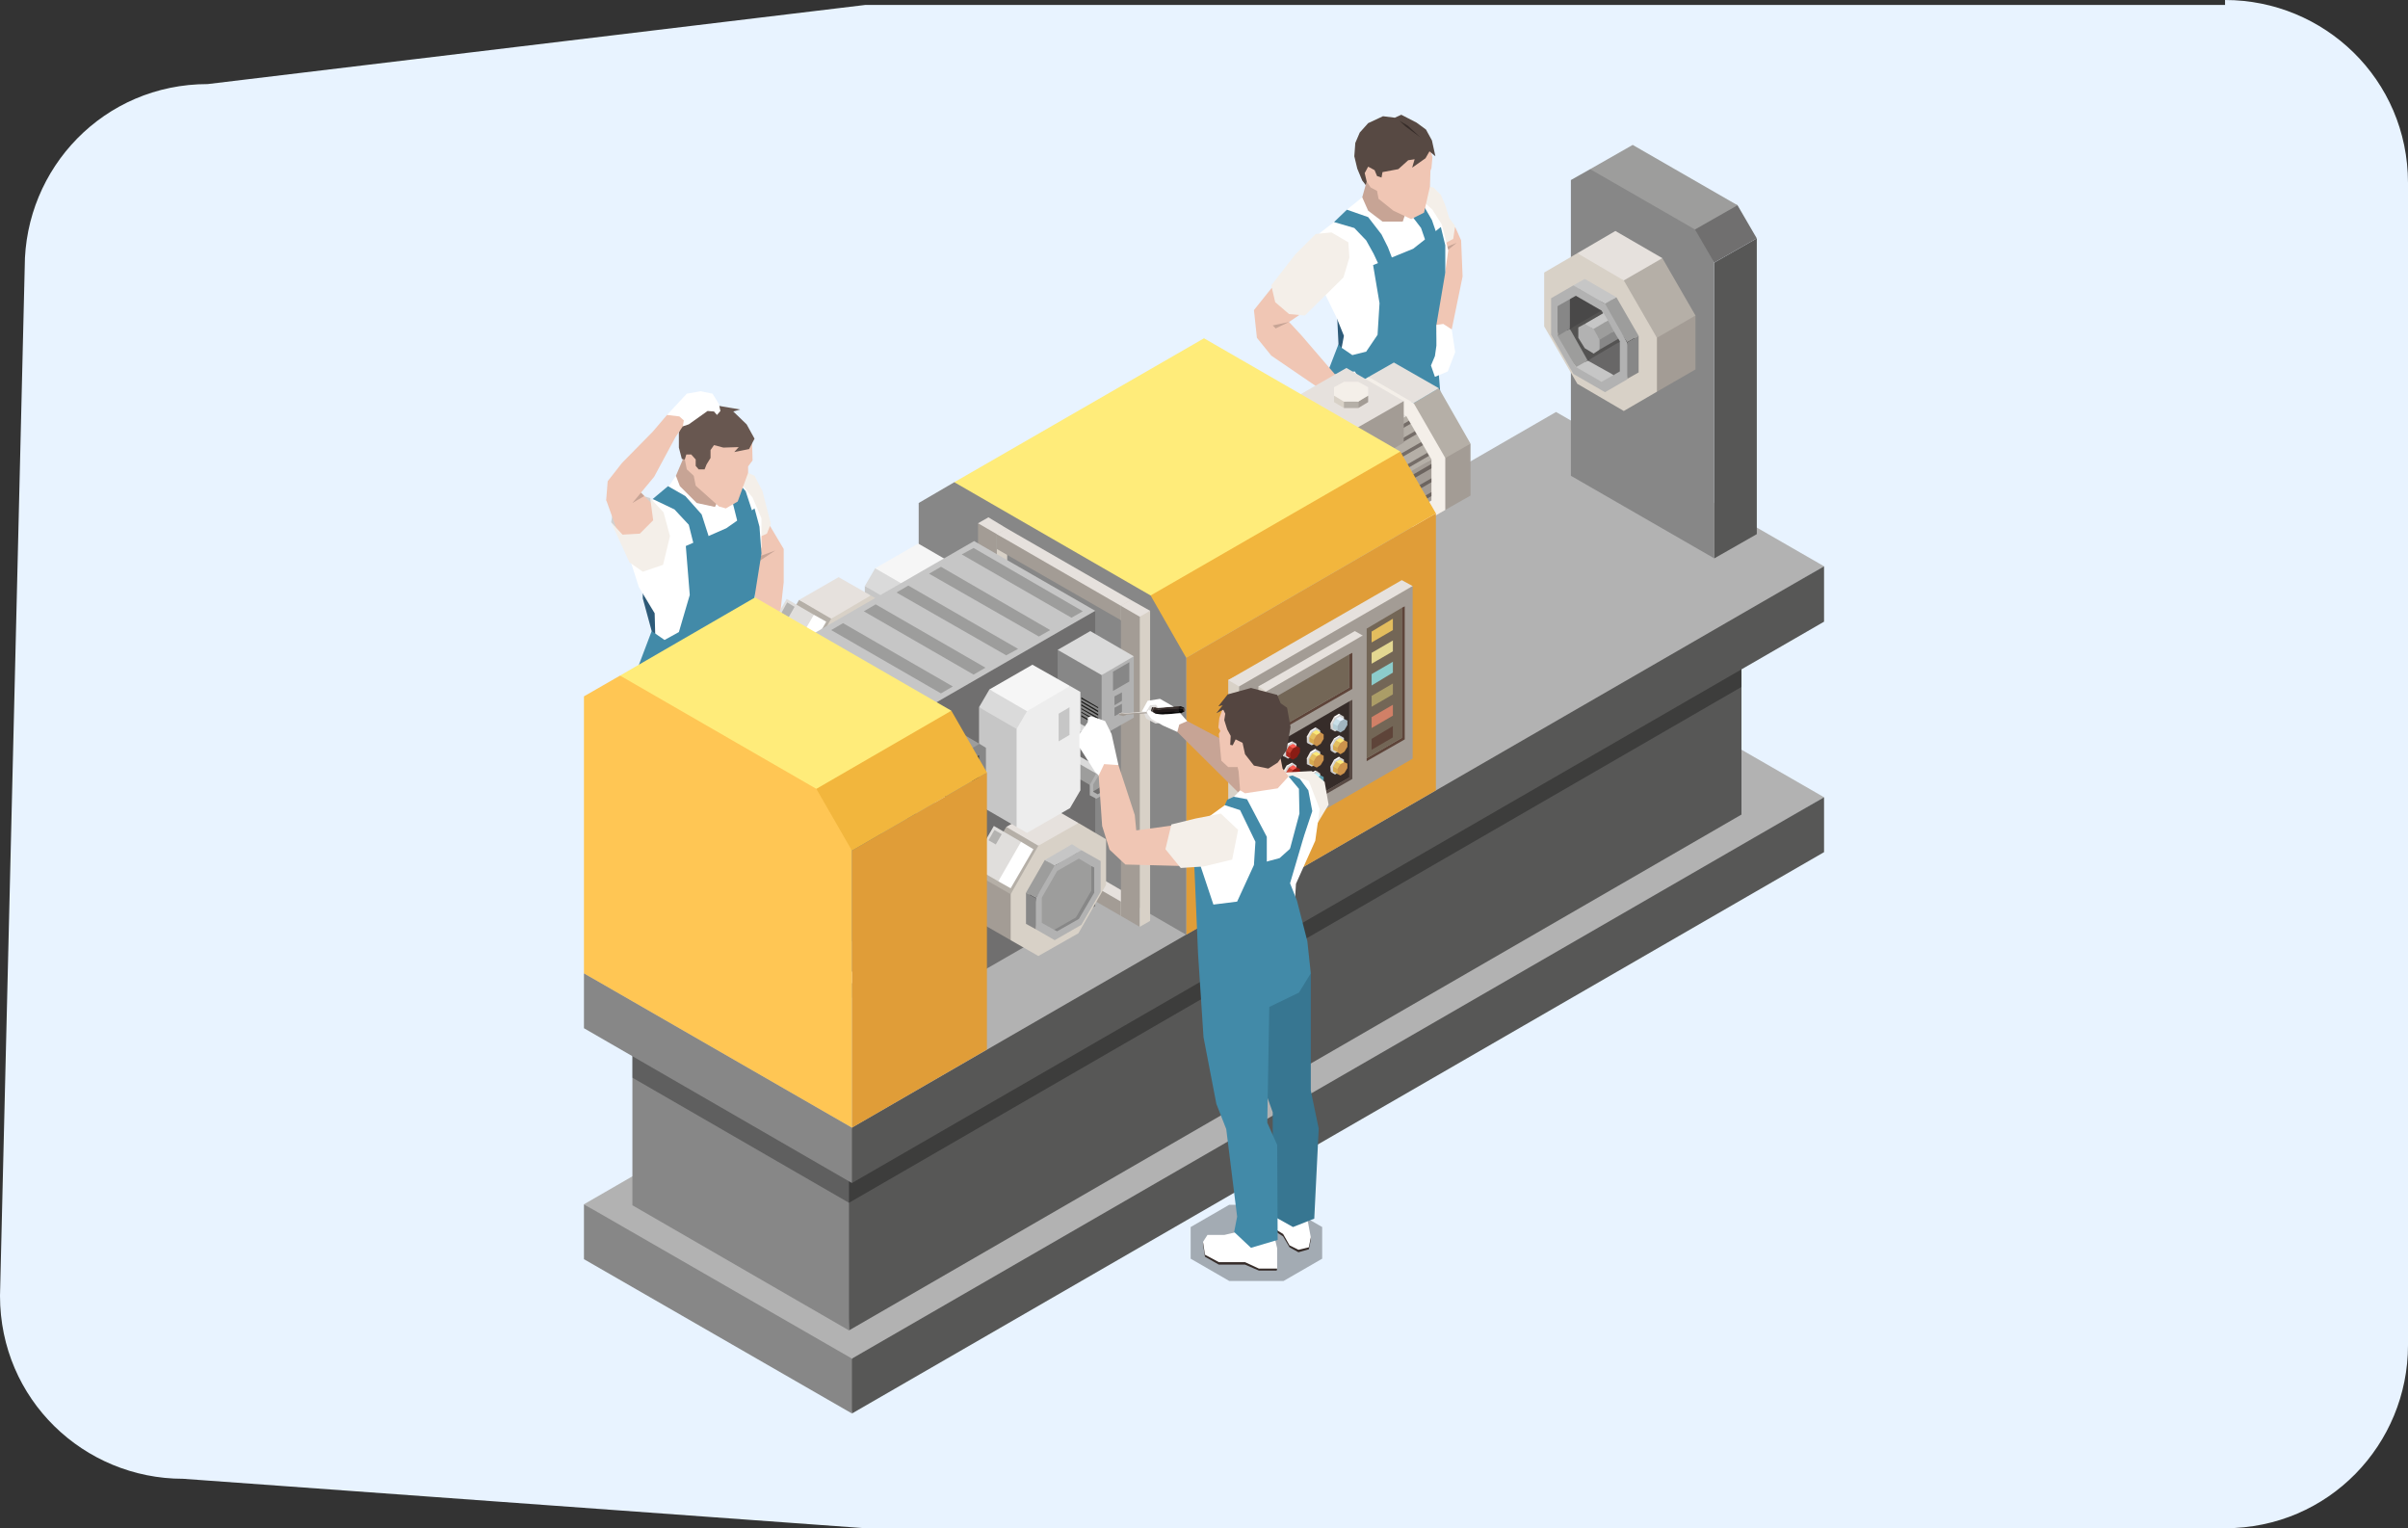 <?xml version="1.0" encoding="UTF-8"?>
<svg id="_Слой_2" data-name="Слой 2" xmlns="http://www.w3.org/2000/svg" viewBox="0 0 48.7 30.9">
  <rect x="0" y="0" width="48.7" height="30.9" fill="#333333" stroke="none"/>
  <defs>
    <style>
      .cls-1 {
        fill: #944e39;
      }

      .cls-2 {
        fill: #f0c6b4;
      }

      .cls-3 {
        fill: #fff;
      }

      .cls-4 {
        fill: #e6e1dd;
      }

      .cls-5 {
        fill: #a1b4bf;
      }

      .cls-6 {
        fill: #d1d1d1;
      }

      .cls-7 {
        fill: #5f9fad;
      }

      .cls-8 {
        fill: #f6f6f6;
      }

      .cls-9 {
        fill: #d18067;
      }

      .cls-10 {
        opacity: .5;
      }

      .cls-11 {
        fill: #f4efe9;
      }

      .cls-12 {
        fill: #8ccccb;
      }

      .cls-13 {
        fill: #b4ced6;
      }

      .cls-14 {
        fill: #574943;
      }

      .cls-15 {
        fill: #575756;
      }

      .cls-16 {
        fill: #736656;
      }

      .cls-17 {
        fill: #b2b2b2;
      }

      .cls-18 {
        fill: #7dd2e3;
      }

      .cls-19 {
        fill: #211a1a;
      }

      .cls-20 {
        fill: #ffec7a;
      }

      .cls-21 {
        opacity: .2;
      }

      .cls-22 {
        fill: #f2b63d;
      }

      .cls-23 {
        fill: #ffc654;
      }

      .cls-24 {
        fill: #544540;
      }

      .cls-25 {
        fill: #6cb5c4;
      }

      .cls-26 {
        fill: #0a0808;
      }

      .cls-27 {
        fill: #c7a495;
      }

      .cls-28 {
        fill: #836e69;
      }

      .cls-29 {
        fill: #fa5c52;
      }

      .cls-30 {
        fill: #9d9d9c;
      }

      .cls-31 {
        fill: #e3bd5e;
      }

      .cls-32 {
        fill: #2d5a78;
      }

      .cls-33 {
        fill: #ab281f;
      }

      .cls-34 {
        fill: #e8f3ff;
      }

      .cls-35 {
        opacity: .3;
      }

      .cls-36 {
        fill: #dadada;
      }

      .cls-37 {
        fill: #ab9d67;
      }

      .cls-38 {
        fill: #cc934c;
      }

      .cls-39 {
        fill: #362c29;
      }

      .cls-40 {
        fill: #428aa8;
      }

      .cls-41 {
        fill: #d8d1c7;
      }

      .cls-42 {
        fill: #c8dfe8;
      }

      .cls-43 {
        fill: #3c3c3b;
      }

      .cls-44 {
        fill: #c84030;
      }

      .cls-45 {
        fill: #a39c95;
      }

      .cls-46 {
        fill: #706f6f;
      }

      .cls-47 {
        fill: #efc58b;
      }

      .cls-48 {
        fill: #878787;
      }

      .cls-49 {
        fill: #377691;
      }

      .cls-50 {
        fill: #8a1c14;
      }

      .cls-51 {
        fill: #e0dedc;
      }

      .cls-52 {
        fill: #baf3ff;
      }

      .cls-53 {
        fill: #d6a950;
      }

      .cls-54 {
        fill: #e09d38;
      }

      .cls-55 {
        fill: #fbe979;
      }

      .cls-56 {
        fill: #5e4439;
      }

      .cls-57 {
        fill: #685750;
      }

      .cls-58 {
        fill: #c6c6c6;
      }

      .cls-59 {
        fill: #1d1d1b;
      }

      .cls-60 {
        fill: #b5afa7;
      }

      .cls-61 {
        fill: #e3d791;
      }

      .cls-62 {
        fill: #ededed;
      }
    </style>
  </defs>
  <g id="_Слой_1-2" data-name="Слой 1">
    <g>
      <path class="cls-34" d="M45,0c2,0,3.7,1.6,3.7,3.7V27.2c0,2-1.6,3.7-3.7,3.7H17.5l-13.8-1c-2,0-3.7-1.6-3.7-3.7L.5,5.4C.5,3.4,2.1,1.7,4.2,1.7L17.5,.1h27.5v-.1Z"/>
      <g>
        <g>
          <polygon class="cls-35" points="15.68 19.69 15.68 18.85 14.65 18.25 13.18 18.25 12.15 18.85 12.15 19.69 13.18 20.29 14.65 20.29 15.68 19.69"/>
          <polygon class="cls-19" points="14.79 18.6 15.08 18.87 15.51 19.14 15.57 19.34 15.57 19.4 15.42 19.54 15.16 19.55 14.83 19.36 14.59 19.15 14.35 19.1 14.15 19 14.08 18.86 14.08 18.8 14.26 18.51 14.79 18.6"/>
          <polygon class="cls-19" points="13.17 18.99 13.29 19.28 13.55 19.7 13.55 19.77 13.38 19.91 13.09 19.91 12.82 19.76 12.43 19.03 12.43 18.97 13.17 18.99"/>
          <polygon class="cls-1" points="14.79 18.54 15.08 18.81 15.51 19.08 15.57 19.23 15.57 19.34 15.42 19.47 15.16 19.49 14.83 19.3 14.59 19.09 14.35 19.03 14.15 18.94 14.08 18.8 14.08 18.52 14.26 18.45 14.79 18.54"/>
          <polygon class="cls-1" points="13.17 18.93 13.29 19.22 13.52 19.53 13.55 19.7 13.38 19.85 13.09 19.85 12.82 19.69 12.43 18.97 12.46 18.7 13.17 18.93"/>
          <polygon class="cls-2" points="15.26 11.98 15.38 12.93 15.46 13.1 15.71 13.04 15.85 11.77 15.85 11.1 15.57 10.63 15.16 10.73 15.26 11.98"/>
          <polygon class="cls-27" points="15.3 11.27 15.68 11.13 15.26 11.41 15.3 11.27"/>
          <polygon class="cls-11" points="15.08 9.54 15.26 9.62 15.42 9.93 15.59 10.59 15.51 10.79 15.2 10.93 14.74 9.87 15.08 9.54"/>
          <polygon class="cls-27" points="13.81 9.29 13.67 9.62 13.61 9.96 13.81 10.23 14.26 10.36 14.54 10.34 14.69 10.1 14.52 9.24 13.82 9.14 13.81 9.29"/>
          <polygon class="cls-32" points="13.18 12.76 13 12.1 13 11.77 13.44 11.77 13.55 12.76 13.29 13 13.18 12.76"/>
          <polygon class="cls-3" points="14.59 9.97 14.46 10.25 14.09 10.17 13.75 9.83 13.67 9.62 13.52 9.84 13.41 10.06 13.21 10.1 13.03 10.33 12.77 11.4 12.92 11.87 13.24 12.4 13.25 12.77 13.25 13.2 13.72 13.32 14.75 12.74 15.33 11.28 15.4 11.06 15.4 10.48 15.22 10.06 14.98 9.77 14.59 9.97"/>
          <polygon class="cls-49" points="14.06 14.71 14.29 16.29 14.1 16.81 14.01 18.41 14.18 18.66 14.52 18.75 14.86 18.55 15.22 16.47 15.33 14.88 15.26 13.42 13.91 13.96 14.06 14.71"/>
          <polygon class="cls-3" points="15.26 13.42 15.25 13.54 15.1 13.91 15.12 13.99 15.2 13.99 15.46 13.82 15.63 13.56 15.71 13.04 15.58 12.93 15.35 12.93 15.24 12.99 15.17 13.25 15.26 13.42"/>
          <polygon class="cls-40" points="15.26 10.28 14.69 10.68 13.87 11.04 13.95 12.03 13.73 12.78 13.44 12.94 13.18 12.76 12.85 13.63 12.79 16.19 12.53 16.83 12.43 18.63 12.59 18.94 12.91 19.03 13.2 18.92 13.46 16.85 13.68 16.46 14.21 14.4 14.64 14.16 15.26 13.42 15.26 12.07 15.4 11.19 15.36 10.65 15.26 10.28"/>
          <polygon class="cls-40" points="14.31 9.72 14.52 9.82 14.81 10.13 14.94 10.65 15.26 10.48 15.08 9.93 14.74 9.55 14.64 9.49 14.31 9.72"/>
          <polygon class="cls-40" points="13.2 10.09 13.64 10.3 13.93 10.61 14.06 11.13 14.37 10.96 14.19 10.4 13.86 10.03 13.51 9.83 13.2 10.09"/>
          <polygon class="cls-6" points="12.36 10.56 12.43 10.15 12.8 9.97 13.15 10.07 13.34 10.4 13.27 10.6 13.06 10.87 12.56 10.87 12.36 10.56"/>
          <polygon class="cls-2" points="12.26 10.11 12.46 10.67 12.54 10.86 12.73 10.96 13.1 10.85 13.29 10.63 13.25 10.28 13.17 10.17 12.96 9.96 12.54 9.96 12.26 10.11"/>
          <polygon class="cls-27" points="13.03 10.03 12.79 10.17 12.77 10.06 12.96 9.96 13.03 10.03"/>
          <polygon class="cls-2" points="15.05 8.64 15.21 8.9 15.22 9.31 15.13 9.43 15.13 9.56 14.92 10.14 14.68 10.28 14.54 10.24 14.07 9.82 14.03 9.62 13.89 9.49 13.85 9.29 13.81 9.03 14.06 8.62 14.69 8.44 15.05 8.64"/>
          <polygon class="cls-57" points="13.85 9.29 13.88 9.19 13.98 9.19 14.07 9.29 14.07 9.42 14.13 9.49 14.25 9.49 14.29 9.39 14.37 9.26 14.37 9.1 14.44 9 14.63 9.05 14.94 9.04 14.85 9.14 15.15 9.08 15.26 8.87 15.1 8.58 14.83 8.32 14.97 8.28 14.5 8.2 14.07 8.32 13.81 8.51 13.73 8.75 13.73 9.05 13.79 9.28 13.85 9.29"/>
          <polygon class="cls-2" points="13.49 8.39 13.2 8.73 12.58 9.36 12.29 9.73 12.26 10.11 12.39 10.25 12.79 10.17 13.23 9.64 13.66 8.84 13.81 8.62 13.95 8.47 13.7 8.26 13.49 8.39"/>
          <polygon class="cls-3" points="13.49 8.39 13.74 8.42 13.83 8.5 13.81 8.62 13.93 8.58 14.31 8.31 14.44 8.32 14.5 8.39 14.57 8.31 14.54 8.17 14.41 7.96 14.17 7.91 13.89 7.96 13.49 8.39"/>
          <polygon class="cls-11" points="13.15 10.07 13.21 10.52 12.94 10.79 12.59 10.81 12.36 10.56 12.73 11.37 13 11.56 13.41 11.42 13.55 10.84 13.42 10.36 13.15 10.07"/>
        </g>
        <g>
          <polygon class="cls-35" points="29.62 13.83 29.62 13.09 28.71 12.57 27.43 12.57 26.52 13.09 26.52 13.83 27.43 14.36 28.71 14.36 29.62 13.83"/>
          <polygon class="cls-28" points="28.67 12.83 28.93 12.97 29.57 13.3 29.57 13.36 29.55 13.53 29.14 13.55 28.61 13.35 28.53 13.35 28.06 13.31 27.82 13.17 27.82 13.11 27.98 12.72 28.67 12.83"/>
          <polygon class="cls-28" points="27.29 13.21 27.37 13.46 27.52 13.77 27.56 14 27.56 14.06 27.31 14.13 27.02 14.1 26.8 13.87 26.62 13.31 26.62 13.25 27.29 13.21"/>
          <polygon class="cls-47" points="28.67 12.77 28.93 12.91 29.51 13.14 29.57 13.3 29.55 13.48 29.14 13.5 28.61 13.29 28.53 13.29 28.06 13.25 27.82 13.11 27.87 12.8 27.98 12.66 28.67 12.77"/>
          <polygon class="cls-27" points="27.62 3.74 27.55 3.99 27.5 4.2 27.7 4.48 28.09 4.62 28.44 4.5 28.58 4.36 28.5 3.88 27.87 3.61 27.6 3.63 27.62 3.74"/>
          <polygon class="cls-2" points="29.43 4.59 29.55 4.86 29.58 5.59 29.36 6.66 29.26 6.72 28.97 6.72 29.02 4.83 29.43 4.59"/>
          <polygon class="cls-27" points="29.19 5.02 29.46 4.91 29.19 5.13 29.19 5.02"/>
          <polygon class="cls-11" points="28.83 3.76 28.99 3.79 29.14 3.94 29.23 4.15 29.31 4.41 29.43 4.57 29.39 4.83 29.15 4.96 28.6 4.14 28.83 3.76"/>
          <polygon class="cls-32" points="27.07 6.96 27.04 6.33 27.23 6.52 27.29 7.09 27.06 7.21 27.07 6.96"/>
          <polygon class="cls-3" points="28.45 4.24 28.37 4.48 27.96 4.48 27.67 4.26 27.55 3.99 27.24 4.24 27.21 4.4 26.98 4.49 26.68 4.72 26.81 5.97 27.03 6.42 27.18 6.79 27.12 7.11 27.19 7.37 27.94 7.37 28.62 6.73 29.22 5.56 29.29 5.06 29.16 4.54 28.97 4.24 28.75 4.04 28.45 4.24"/>
          <polygon class="cls-49" points="27.87 9.03 28.1 10.42 27.87 11.07 27.87 12.67 28.1 12.86 28.49 12.91 28.72 12.75 28.84 10.92 29.01 10.39 29.19 8.76 29.12 7.83 27.87 8.33 27.87 9.03"/>
          <polygon class="cls-47" points="27.29 13.15 27.37 13.4 27.52 13.71 27.56 13.9 27.56 14 27.31 14.07 27.02 14.04 26.8 13.81 26.62 13.25 26.62 13.04 27.29 13.15"/>
          <polygon class="cls-40" points="29.14 4.59 28.58 5.03 27.77 5.36 27.9 6.13 27.86 6.77 27.63 7.11 27.35 7.18 27.13 7.03 27.07 6.96 26.78 7.71 26.75 10.28 26.51 11.09 26.61 13.01 26.7 13.22 27.06 13.29 27.35 13.15 27.43 10.9 27.7 10.33 28.08 8.6 28.6 8.39 29.12 7.83 29.1 7.58 29.05 6.57 29.23 5.51 29.23 4.96 29.14 4.59"/>
          <polygon class="cls-40" points="28.58 4.4 28.74 4.61 28.85 4.93 29.08 4.8 28.96 4.45 28.78 4.14 28.58 4.4"/>
          <polygon class="cls-2" points="28.97 3.18 28.95 3.4 28.93 3.45 28.92 3.77 28.8 4.3 28.54 4.43 28.18 4.26 27.88 4.02 27.85 3.86 27.72 3.79 27.64 3.67 27.58 3.63 27.55 3.39 27.71 3.03 28.35 2.87 28.9 2.93 28.97 3.18"/>
          <polygon class="cls-14" points="27.64 3.67 27.6 3.5 27.67 3.37 27.8 3.44 27.85 3.56 27.94 3.59 27.96 3.48 28.28 3.42 28.48 3.24 28.61 3.22 28.56 3.39 28.83 3.2 28.91 3.06 29.03 3.16 28.96 2.84 28.84 2.62 28.65 2.48 28.34 2.32 28.21 2.38 27.97 2.35 27.67 2.49 27.5 2.68 27.41 2.89 27.39 3.16 27.45 3.41 27.55 3.65 27.62 3.74 27.64 3.67"/>
          <polygon class="cls-39" points="28.3 2.44 28.47 2.54 28.73 2.78 28.43 2.56 28.3 2.44"/>
          <polygon class="cls-3" points="27 7.57 27.4 7.51 27.49 7.66 27.81 7.8 27.94 8.14 27.73 8.33 27.4 8.36 26.8 8.03 26.75 7.9 26.75 7.69 27 7.57"/>
          <polygon class="cls-2" points="26.32 6.34 26.07 6.51 26.32 6.78 27 7.57 26.97 7.7 26.85 7.83 26.75 7.9 25.71 7.19 25.42 6.83 25.36 6.27 25.72 5.82 26.18 5.78 26.32 6.34"/>
          <polygon class="cls-11" points="27.27 4.9 26.93 4.7 26.61 4.73 26.2 5.14 25.71 5.77 25.79 6.11 26.07 6.35 26.39 6.38 27.17 5.61 27.29 5.21 27.27 4.9"/>
          <polygon class="cls-40" points="26.98 4.49 27.39 4.61 27.63 4.86 27.78 5.13 27.92 5.43 28.17 5.26 28.07 5 27.94 4.74 27.67 4.39 27.24 4.24 26.98 4.49"/>
          <polygon class="cls-3" points="29.05 6.57 29.05 6.99 29.02 7.2 28.94 7.39 29.02 7.62 29.28 7.51 29.43 7.12 29.36 6.66 29.19 6.55 29.05 6.57"/>
          <polygon class="cls-27" points="26.07 6.51 25.74 6.58 25.8 6.64 26.07 6.51"/>
        </g>
        <g>
          <g>
            <g>
              <polygon class="cls-17" points="17.23 27.79 11.81 24.35 31.47 13 36.89 16.12 17.23 27.79"/>
              <polygon class="cls-15" points="36.89 17.23 17.23 28.58 17.11 27.79 17.23 27.47 36.89 16.12 36.89 17.23"/>
              <polygon class="cls-48" points="17.23 28.58 11.81 25.46 11.81 24.35 17.23 27.47 17.23 28.58"/>
            </g>
            <g>
              <polygon class="cls-17" points="17.17 23.65 12.79 20.81 30.85 10.38 35.22 12.91 17.17 23.65"/>
              <polygon class="cls-15" points="35.22 16.47 17.17 26.9 17.06 23.65 17.17 23.34 35.22 12.91 35.22 16.47"/>
              <polygon class="cls-48" points="17.17 26.9 12.79 24.37 12.79 20.81 17.17 23.34 17.17 26.9"/>
              <polygon class="cls-35" points="17.17 22.92 12.79 20.39 12.79 21.79 17.17 24.32 35.22 13.89 35.22 12.49 17.17 22.92"/>
            </g>
            <g>
              <polygon class="cls-17" points="17.23 23.12 11.81 19.68 31.47 8.33 36.89 11.45 17.23 23.12"/>
              <polygon class="cls-15" points="36.89 12.57 17.23 23.92 17.11 23.12 17.23 22.8 36.89 11.45 36.89 12.57"/>
              <polygon class="cls-48" points="17.23 23.92 11.81 20.79 11.81 19.68 17.23 22.8 17.23 23.92"/>
            </g>
          </g>
          <g>
            <g>
              <g>
                <polygon class="cls-45" points="28.97 9.93 29.23 10.31 29.74 10.02 29.74 8.97 29.08 9.15 28.97 9.93"/>
                <polygon class="cls-60" points="28.68 8.59 28.59 8.15 29.1 7.85 29.74 8.97 29.23 9.26 28.68 8.59"/>
                <polygon class="cls-4" points="27.99 7.91 27.68 7.62 28.19 7.33 29.1 7.85 28.59 8.15 27.99 7.91"/>
                <polygon class="cls-11" points="27.68 7.62 27.04 7.99 27.04 9.04 27.68 10.16 28.59 10.68 29.23 10.31 29.23 9.26 28.59 8.15 27.68 7.62"/>
              </g>
              <g>
                <polygon class="cls-45" points="27.24 10.69 27.45 10.99 28.95 10.12 28.95 9.29 27.33 10.07 27.24 10.69"/>
                <polygon class="cls-60" points="27.01 9.63 26.94 9.28 28.44 8.41 28.95 9.29 27.45 10.16 27.01 9.63"/>
                <polygon class="cls-4" points="26.47 9.09 26.22 8.86 27.72 8 28.44 8.41 26.94 9.28 26.47 9.09"/>
                <g class="cls-10">
                  <polygon class="cls-39" points="28.95 9.95 27.45 10.81 27.45 10.9 28.95 10.03 28.95 9.95"/>
                  <polygon class="cls-39" points="28.31 8.34 26.81 9.2 26.88 9.24 28.38 8.38 28.31 8.34"/>
                  <polygon class="cls-39" points="27.82 8.05 26.32 8.92 26.39 8.96 27.89 8.1 27.82 8.05"/>
                  <rect class="cls-39" x="27.02" y="9.15" width="1.73" height=".07" transform="translate(-.86 15.17) rotate(-30)"/>
                  <polygon class="cls-39" points="28.06 8.19 26.56 9.06 26.64 9.1 28.13 8.24 28.06 8.19"/>
                  <rect class="cls-39" x="26.9" y="8.94" width="1.73" height=".07" transform="translate(-.77 15.08) rotate(-30)"/>
                  <polygon class="cls-39" points="28.74 8.94 27.24 9.8 27.28 9.86 28.78 9 28.74 8.94"/>
                  <polygon class="cls-39" points="28.95 9.67 27.45 10.53 27.45 10.62 28.95 9.75 28.95 9.67"/>
                  <polygon class="cls-39" points="28.95 9.38 27.45 10.25 27.45 10.33 28.95 9.47 28.95 9.38"/>
                  <rect class="cls-39" x="27.27" y="9.58" width="1.73" height=".07" transform="translate(-1.04 15.36) rotate(-30)"/>
                </g>
                <polygon class="cls-11" points="26.22 8.86 25.71 9.16 25.71 9.99 26.22 10.87 26.94 11.28 27.45 10.99 27.45 10.16 26.94 9.28 26.22 8.86"/>
              </g>
              <g>
                <g>
                  <polygon class="cls-4" points="27.62 8.76 27.11 8.76 26.27 7.99 27.23 7.44 28.39 8.11 27.62 8.76"/>
                  <polygon class="cls-41" points="27.43 9.51 27.2 9.12 26.49 8.71 26.27 8.84 26.27 7.99 27.43 8.66 27.43 9.51"/>
                  <polygon class="cls-45" points="28.39 8.95 27.43 9.51 27.43 8.66 28.39 8.11 28.39 8.95"/>
                </g>
                <g>
                  <polygon class="cls-41" points="27.08 7.99 26.98 8 26.98 8.13 27.18 8.25 27.22 8.1 27.08 7.99"/>
                  <polygon class="cls-60" points="27.37 8.08 27.47 8.12 27.47 8.25 27.18 8.25 27.18 8.12 27.37 8.08"/>
                  <polygon class="cls-45" points="27.58 8.03 27.67 8 27.67 8.13 27.47 8.25 27.47 8.12 27.58 8.03"/>
                  <polygon class="cls-11" points="27.67 8 27.67 7.83 27.47 7.72 27.18 7.72 26.98 7.83 26.98 8 27.18 8.12 27.47 8.12 27.67 8"/>
                </g>
              </g>
            </g>
            <g>
              <polygon class="cls-54" points="23.99 18.9 29.04 15.98 29.04 10.38 23.99 13.3 23.99 18.9"/>
              <polygon class="cls-22" points="28.32 9.13 29.04 10.38 23.99 13.3 22.79 12.01 26.73 9.65 28.32 9.13"/>
              <polygon class="cls-20" points="19.3 9.75 24.35 6.84 28.32 9.13 23.27 12.04 21.89 12.47 19.3 9.75"/>
              <polygon class="cls-48" points="19.3 9.75 18.58 10.17 18.58 15.77 23.99 18.9 23.99 13.3 23.27 12.04 19.3 9.75"/>
            </g>
            <g>
              <g>
                <polygon class="cls-41" points="24.84 17.24 25.06 17.37 28.57 11.85 24.84 13.75 24.84 17.24"/>
                <polygon class="cls-4" points="25.06 13.88 28.57 11.85 28.35 11.73 24.84 13.75 25.06 13.88"/>
                <polygon class="cls-45" points="25.06 17.37 28.57 15.34 28.57 11.85 25.06 13.88 25.06 17.37"/>
              </g>
              <g>
                <polygon class="cls-56" points="28.41 12.26 28.41 14.95 27.64 15.39 27.64 15.33 28.35 14.92 28.35 12.29 28.41 12.26"/>
                <polygon class="cls-16" points="28.35 12.29 28.35 14.92 27.64 15.33 27.64 12.71 28.35 12.29"/>
                <g>
                  <polygon class="cls-31" points="27.74 12.77 27.74 12.99 28.17 12.74 28.17 12.51 27.74 12.77"/>
                  <polygon class="cls-61" points="27.74 13.42 28.17 13.17 28.17 12.95 27.74 13.2 27.74 13.42"/>
                  <polygon class="cls-12" points="27.74 13.86 28.17 13.6 28.17 13.38 27.74 13.63 27.74 13.86"/>
                  <polygon class="cls-37" points="27.74 14.29 28.17 14.04 28.17 13.82 27.74 14.07 27.74 14.29"/>
                  <polygon class="cls-9" points="27.74 14.72 28.17 14.47 28.17 14.25 27.74 14.5 27.74 14.72"/>
                  <polygon class="cls-56" points="27.74 15.16 28.17 14.91 28.17 14.68 27.74 14.94 27.74 15.16"/>
                </g>
              </g>
              <g>
                <polygon class="cls-41" points="25.45 16.88 25.61 16.98 27.56 12.85 25.45 13.88 25.45 16.88"/>
                <polygon class="cls-4" points="25.61 13.98 27.56 12.85 27.4 12.76 25.45 13.88 25.61 13.98"/>
                <polygon class="cls-45" points="25.61 16.98 27.56 15.85 27.56 12.85 25.61 13.98 25.61 16.98"/>
                <g>
                  <polygon class="cls-56" points="27.35 13.2 27.35 13.93 25.82 14.81 25.82 14.75 27.29 13.9 27.29 13.23 27.35 13.2"/>
                  <polygon class="cls-16" points="27.29 13.23 27.29 13.9 25.82 14.75 25.82 14.08 27.29 13.23"/>
                </g>
                <g>
                  <polygon class="cls-14" points="27.35 14.15 27.35 15.75 25.82 16.63 25.82 16.57 27.29 15.72 27.29 14.18 27.35 14.15"/>
                  <polygon class="cls-39" points="27.29 14.18 27.29 15.72 25.82 16.57 25.82 15.03 27.29 14.18"/>
                </g>
                <g>
                  <g>
                    <polygon class="cls-3" points="26.15 15 26.13 14.99 26.02 15.04 26.05 15.1 26.15 15"/>
                    <polygon class="cls-11" points="26.05 15.06 26.02 15.04 25.95 15.17 25.98 15.3 26.05 15.06"/>
                    <polygon class="cls-51" points="25.98 15.18 25.95 15.17 25.95 15.29 25.98 15.3 25.98 15.18"/>
                    <polygon class="cls-6" points="26.05 15.34 25.98 15.3 25.98 15.18 26.05 15.06 26.15 15 26.22 15.04 26.22 15.16 26.15 15.28 26.05 15.34"/>
                  </g>
                  <g>
                    <polygon class="cls-29" points="26.23 15.09 26.15 15.04 26.07 15.08 26.15 15.17 26.23 15.09"/>
                    <polygon class="cls-44" points="26.15 15.13 26.07 15.08 26.01 15.18 26.09 15.33 26.15 15.13"/>
                    <polygon class="cls-33" points="26.09 15.23 26.01 15.18 26.01 15.28 26.09 15.33 26.09 15.23"/>
                    <polygon class="cls-50" points="26.15 15.36 26.09 15.33 26.09 15.23 26.15 15.13 26.23 15.09 26.29 15.12 26.29 15.21 26.23 15.31 26.15 15.36"/>
                  </g>
                </g>
                <g>
                  <g>
                    <polygon class="cls-3" points="26.63 14.72 26.6 14.71 26.5 14.77 26.53 14.83 26.63 14.72"/>
                    <polygon class="cls-11" points="26.53 14.78 26.5 14.77 26.43 14.89 26.45 15.03 26.53 14.78"/>
                    <polygon class="cls-51" points="26.45 14.91 26.43 14.89 26.43 15.01 26.45 15.03 26.45 14.91"/>
                    <polygon class="cls-6" points="26.53 15.07 26.45 15.03 26.45 14.91 26.53 14.78 26.63 14.72 26.7 14.77 26.7 14.88 26.63 15.01 26.53 15.07"/>
                  </g>
                  <g>
                    <polygon class="cls-55" points="26.71 14.81 26.62 14.76 26.54 14.81 26.63 14.89 26.71 14.81"/>
                    <polygon class="cls-31" points="26.63 14.86 26.54 14.81 26.48 14.91 26.57 15.05 26.63 14.86"/>
                    <polygon class="cls-53" points="26.57 14.96 26.48 14.91 26.48 15 26.57 15.05 26.57 14.96"/>
                    <polygon class="cls-38" points="26.63 15.09 26.57 15.05 26.57 14.96 26.63 14.86 26.71 14.81 26.77 14.85 26.77 14.94 26.71 15.04 26.63 15.09"/>
                  </g>
                </g>
                <g>
                  <g>
                    <polygon class="cls-3" points="27.11 14.45 27.08 14.43 26.98 14.49 27 14.55 27.11 14.45"/>
                    <polygon class="cls-11" points="27 14.51 26.98 14.49 26.91 14.62 26.93 14.75 27 14.51"/>
                    <polygon class="cls-51" points="26.93 14.63 26.91 14.62 26.91 14.74 26.93 14.75 26.93 14.63"/>
                    <polygon class="cls-6" points="27 14.79 26.93 14.75 26.93 14.63 27 14.51 27.11 14.45 27.18 14.49 27.18 14.61 27.11 14.73 27 14.79"/>
                  </g>
                  <g>
                    <polygon class="cls-34" points="27.19 14.54 27.1 14.49 27.02 14.53 27.11 14.62 27.19 14.54"/>
                    <polygon class="cls-42" points="27.11 14.58 27.02 14.53 26.96 14.63 27.05 14.78 27.11 14.58"/>
                    <polygon class="cls-13" points="27.05 14.68 26.96 14.63 26.96 14.73 27.05 14.78 27.05 14.68"/>
                    <polygon class="cls-5" points="27.11 14.81 27.05 14.78 27.05 14.68 27.11 14.58 27.19 14.54 27.25 14.57 27.25 14.66 27.19 14.76 27.11 14.81"/>
                  </g>
                </g>
                <g>
                  <g>
                    <polygon class="cls-3" points="26.15 15.43 26.13 15.42 26.02 15.48 26.05 15.54 26.15 15.43"/>
                    <polygon class="cls-11" points="26.05 15.49 26.02 15.48 25.95 15.6 25.98 15.74 26.05 15.49"/>
                    <polygon class="cls-51" points="25.98 15.62 25.95 15.6 25.95 15.72 25.98 15.74 25.98 15.62"/>
                    <polygon class="cls-6" points="26.05 15.78 25.98 15.74 25.98 15.62 26.05 15.49 26.15 15.43 26.22 15.48 26.22 15.59 26.15 15.72 26.05 15.78"/>
                  </g>
                  <g>
                    <polygon class="cls-29" points="26.23 15.52 26.15 15.47 26.07 15.52 26.15 15.6 26.23 15.52"/>
                    <polygon class="cls-44" points="26.15 15.57 26.07 15.52 26.01 15.62 26.09 15.76 26.15 15.57"/>
                    <polygon class="cls-33" points="26.09 15.67 26.01 15.62 26.01 15.71 26.09 15.76 26.09 15.67"/>
                    <polygon class="cls-50" points="26.15 15.8 26.09 15.76 26.09 15.67 26.15 15.57 26.23 15.52 26.29 15.55 26.29 15.65 26.23 15.75 26.15 15.8"/>
                  </g>
                </g>
                <g>
                  <g>
                    <polygon class="cls-3" points="26.63 15.16 26.6 15.14 26.5 15.2 26.53 15.26 26.63 15.16"/>
                    <polygon class="cls-11" points="26.53 15.22 26.5 15.2 26.43 15.33 26.45 15.46 26.53 15.22"/>
                    <polygon class="cls-51" points="26.45 15.34 26.43 15.33 26.43 15.45 26.45 15.46 26.45 15.34"/>
                    <polygon class="cls-6" points="26.53 15.5 26.45 15.46 26.45 15.34 26.53 15.22 26.63 15.16 26.7 15.2 26.7 15.32 26.63 15.44 26.53 15.5"/>
                  </g>
                  <g>
                    <polygon class="cls-55" points="26.71 15.25 26.62 15.2 26.54 15.24 26.63 15.33 26.71 15.25"/>
                    <polygon class="cls-31" points="26.63 15.29 26.54 15.24 26.48 15.34 26.57 15.49 26.63 15.29"/>
                    <polygon class="cls-53" points="26.57 15.39 26.48 15.34 26.48 15.44 26.57 15.49 26.57 15.39"/>
                    <polygon class="cls-38" points="26.63 15.52 26.57 15.49 26.57 15.39 26.63 15.29 26.71 15.25 26.77 15.28 26.77 15.37 26.71 15.47 26.63 15.52"/>
                  </g>
                </g>
                <g>
                  <g>
                    <polygon class="cls-3" points="27.11 14.88 27.08 14.87 26.98 14.93 27 14.98 27.11 14.88"/>
                    <polygon class="cls-11" points="27 14.94 26.98 14.93 26.91 15.05 26.93 15.19 27 14.94"/>
                    <polygon class="cls-51" points="26.93 15.07 26.91 15.05 26.91 15.17 26.93 15.19 26.93 15.07"/>
                    <polygon class="cls-6" points="27 15.23 26.93 15.19 26.93 15.07 27 14.94 27.11 14.88 27.18 14.92 27.18 15.04 27.11 15.17 27 15.23"/>
                  </g>
                  <g>
                    <polygon class="cls-55" points="27.19 14.97 27.1 14.92 27.02 14.97 27.11 15.05 27.19 14.97"/>
                    <polygon class="cls-31" points="27.11 15.02 27.02 14.97 26.96 15.07 27.05 15.21 27.11 15.02"/>
                    <polygon class="cls-53" points="27.05 15.12 26.96 15.07 26.96 15.16 27.05 15.21 27.05 15.12"/>
                    <polygon class="cls-38" points="27.11 15.25 27.05 15.21 27.05 15.12 27.11 15.02 27.19 14.97 27.25 15 27.25 15.1 27.19 15.2 27.11 15.25"/>
                  </g>
                </g>
                <g>
                  <g>
                    <polygon class="cls-3" points="26.15 15.87 26.13 15.85 26.02 15.91 26.05 15.97 26.15 15.87"/>
                    <polygon class="cls-11" points="26.05 15.93 26.02 15.91 25.95 16.04 25.98 16.17 26.05 15.93"/>
                    <polygon class="cls-51" points="25.98 16.05 25.95 16.04 25.95 16.16 25.98 16.17 25.98 16.05"/>
                    <polygon class="cls-6" points="26.05 16.21 25.98 16.17 25.98 16.05 26.05 15.93 26.15 15.87 26.22 15.91 26.22 16.03 26.15 16.15 26.05 16.21"/>
                  </g>
                  <g>
                    <polygon class="cls-52" points="26.23 15.96 26.15 15.91 26.07 15.95 26.15 16.04 26.23 15.96"/>
                    <polygon class="cls-18" points="26.15 16 26.07 15.95 26.01 16.05 26.09 16.2 26.15 16"/>
                    <polygon class="cls-25" points="26.09 16.1 26.01 16.05 26.01 16.15 26.09 16.2 26.09 16.1"/>
                    <polygon class="cls-7" points="26.15 16.23 26.09 16.2 26.09 16.1 26.15 16 26.23 15.96 26.29 15.99 26.29 16.08 26.23 16.18 26.15 16.23"/>
                  </g>
                </g>
                <g>
                  <g>
                    <polygon class="cls-3" points="26.63 15.59 26.6 15.58 26.5 15.64 26.53 15.69 26.63 15.59"/>
                    <polygon class="cls-11" points="26.53 15.65 26.5 15.64 26.43 15.76 26.45 15.89 26.53 15.65"/>
                    <polygon class="cls-51" points="26.45 15.78 26.43 15.76 26.43 15.88 26.45 15.89 26.45 15.78"/>
                    <polygon class="cls-6" points="26.53 15.94 26.45 15.89 26.45 15.78 26.53 15.65 26.63 15.59 26.7 15.64 26.7 15.75 26.63 15.88 26.53 15.94"/>
                  </g>
                  <g>
                    <polygon class="cls-52" points="26.71 15.68 26.62 15.63 26.54 15.68 26.63 15.76 26.71 15.68"/>
                    <polygon class="cls-18" points="26.63 15.73 26.54 15.68 26.48 15.78 26.57 15.92 26.63 15.73"/>
                    <polygon class="cls-25" points="26.57 15.83 26.48 15.78 26.48 15.87 26.57 15.92 26.57 15.83"/>
                    <polygon class="cls-7" points="26.63 15.96 26.57 15.92 26.57 15.83 26.63 15.73 26.71 15.68 26.77 15.71 26.77 15.81 26.71 15.91 26.63 15.96"/>
                  </g>
                </g>
                <g>
                  <g>
                    <polygon class="cls-3" points="27.11 15.32 27.08 15.3 26.98 15.36 27 15.42 27.11 15.32"/>
                    <polygon class="cls-11" points="27 15.38 26.98 15.36 26.91 15.49 26.93 15.62 27 15.38"/>
                    <polygon class="cls-51" points="26.93 15.5 26.91 15.49 26.91 15.6 26.93 15.62 26.93 15.5"/>
                    <polygon class="cls-6" points="27 15.66 26.93 15.62 26.93 15.5 27 15.38 27.11 15.32 27.18 15.36 27.18 15.48 27.11 15.6 27 15.66"/>
                  </g>
                  <g>
                    <polygon class="cls-55" points="27.19 15.41 27.1 15.36 27.02 15.4 27.11 15.49 27.19 15.41"/>
                    <polygon class="cls-31" points="27.11 15.45 27.02 15.4 26.96 15.5 27.05 15.65 27.11 15.45"/>
                    <polygon class="cls-53" points="27.05 15.55 26.96 15.5 26.96 15.6 27.05 15.65 27.05 15.55"/>
                    <polygon class="cls-38" points="27.11 15.68 27.05 15.65 27.05 15.55 27.11 15.45 27.19 15.41 27.25 15.44 27.25 15.53 27.19 15.63 27.11 15.68"/>
                  </g>
                </g>
              </g>
            </g>
            <g>
              <g>
                <g>
                  <polygon class="cls-45" points="19.78 10.58 19.78 16.85 20.16 17.07 20.16 10.8 20.16 10.58 19.78 10.58"/>
                  <polygon class="cls-41" points="20.16 10.8 20.16 17.07 20.37 16.96 20.37 10.69 20.19 10.72 20.16 10.8"/>
                  <polygon class="cls-4" points="19.78 10.58 19.99 10.46 20.37 10.69 20.16 10.8 19.78 10.58"/>
                </g>
                <g>
                  <polygon class="cls-45" points="20.16 10.8 20.16 11.1 22.67 12.54 22.67 12.25 22.58 12.08 20.16 10.8"/>
                  <polygon class="cls-41" points="22.67 12.25 22.67 12.54 22.87 12.42 22.87 12.13 22.69 12.17 22.67 12.25"/>
                  <polygon class="cls-4" points="20.16 10.8 20.37 10.69 22.87 12.13 22.67 12.25 20.16 10.8"/>
                </g>
                <g>
                  <polygon class="cls-45" points="20.16 16.78 20.16 17.07 22.67 18.52 22.67 18.23 22.58 18.06 20.16 16.78"/>
                  <polygon class="cls-41" points="22.67 18.23 22.67 18.52 22.87 18.4 22.87 18.11 22.69 18.15 22.67 18.23"/>
                  <polygon class="cls-4" points="20.16 16.78 20.37 16.66 22.87 18.11 22.67 18.23 20.16 16.78"/>
                </g>
                <g>
                  <polygon class="cls-45" points="22.67 12.25 22.67 18.52 23.05 18.74 23.05 12.47 23.05 12.25 22.67 12.25"/>
                  <polygon class="cls-41" points="23.05 12.47 23.05 18.74 23.26 18.62 23.26 12.35 23.07 12.39 23.05 12.47"/>
                  <polygon class="cls-4" points="22.67 12.25 22.87 12.13 23.26 12.35 23.05 12.47 22.67 12.25"/>
                </g>
              </g>
              <g>
                <polygon class="cls-58" points="18.39 14.05 18.25 14.27 17.49 13.83 17.49 11.85 18.4 12.2 18.39 14.05"/>
                <polygon class="cls-36" points="18.25 12.29 18.52 12.16 18.61 11.85 17.7 11.49 17.49 11.85 18.25 12.29"/>
                <polygon class="cls-8" points="18.46 11.93 18.91 11.93 19.33 11.43 18.57 10.99 17.7 11.49 18.46 11.93"/>
                <polygon class="cls-62" points="19.33 11.43 19.54 11.55 19.54 13.53 19.33 13.89 18.46 14.39 18.25 14.27 18.25 12.29 18.46 11.93 19.33 11.43"/>
                <polygon class="cls-58" points="19.1 12.54 19.32 12.41 19.32 11.85 19.1 11.98 19.1 12.54"/>
              </g>
              <g>
                <g>
                  <polygon class="cls-45" points="16.33 14.25 16.25 14.41 15.59 14.03 15.59 13.11 16.35 13.44 16.33 14.25"/>
                  <polygon class="cls-60" points="15.59 13.11 16.25 13.49 16.66 13.01 16.88 12.46 16.16 12.13 15.59 13.11"/>
                  <polygon class="cls-4" points="16.16 12.13 16.81 12.51 17.33 12.41 17.61 12.04 16.96 11.67 16.16 12.13"/>
                  <polygon class="cls-41" points="17.61 12.04 18.18 12.37 18.18 13.3 17.61 14.28 16.81 14.74 16.25 14.41 16.25 13.49 16.81 12.51 17.61 12.04"/>
                </g>
                <g>
                  <polygon class="cls-26" points="17.46 12.58 17.8 12.78 17.8 13.34 17.46 13.93 16.97 14.21 16.63 14.01 16.63 13.45 16.97 12.86 17.46 12.58"/>
                  <polygon class="cls-30" points="17 13.22 17.19 12.9 16.94 12.79 16.56 13.46 16.75 13.57 17 13.22"/>
                  <polygon class="cls-58" points="17.39 12.78 17.68 12.59 17.49 12.48 16.94 12.79 17.14 12.9 17.39 12.78"/>
                  <polygon class="cls-48" points="16.8 13.87 16.75 13.57 16.56 13.46 16.56 14.08 16.75 14.2 16.8 13.87"/>
                  <polygon class="cls-17" points="17.14 12.9 17.68 12.59 18.06 12.81 18.06 13.44 17.68 14.1 17.14 14.42 16.75 14.2 16.75 13.57 17.14 12.9"/>
                  <g>
                    <polygon class="cls-48" points="17.13 14.21 17.19 14.24 17.63 13.99 17.94 13.45 17.94 12.95 17.88 12.91 17.13 14.21"/>
                    <polygon class="cls-30" points="16.88 13.56 16.88 14.06 17.13 14.21 17.57 13.95 17.88 13.42 17.88 12.91 17.63 12.77 17.19 13.02 16.88 13.56"/>
                  </g>
                </g>
                <g>
                  <polygon class="cls-51" points="15.45 12.9 16 13.22 16.21 13.06 16.43 12.63 16.46 12.43 15.91 12.11 15.45 12.9"/>
                  <polygon class="cls-21" points="15.8 12.4 15.95 12.48 16.07 12.27 15.92 12.18 15.8 12.4"/>
                  <polygon class="cls-3" points="16 13.22 16.25 13.37 16.71 12.57 16.46 12.43 16 13.22"/>
                </g>
              </g>
              <g>
                <polygon class="cls-48" points="18.35 14.35 18.35 14.54 18.35 20.51 15.9 19.09 15.9 13.13 18.35 14.35"/>
                <polygon class="cls-46" points="17.32 16.11 18.05 16.53 18.05 15.09 17.32 14.67 17.32 16.11"/>
                <polygon class="cls-46" points="16.76 18.76 18.05 19.5 18.05 16.98 16.76 16.24 16.76 18.76"/>
                <polygon class="cls-46" points="18.35 14.54 18.35 20.51 22.15 18.32 22.15 12.35 18.48 14.36 18.35 14.54"/>
                <polygon class="cls-58" points="15.9 13.13 19.7 10.94 22.15 12.35 18.35 14.54 15.9 13.13"/>
                <g>
                  <polygon class="cls-30" points="19.69 11.08 21.9 12.36 21.67 12.49 19.45 11.21 19.69 11.08"/>
                  <polygon class="cls-30" points="19.03 11.46 21.24 12.74 21.01 12.87 18.79 11.6 19.03 11.46"/>
                  <polygon class="cls-30" points="18.37 11.84 20.59 13.12 20.35 13.25 18.13 11.98 18.37 11.84"/>
                  <polygon class="cls-30" points="17.71 12.22 19.93 13.5 19.69 13.64 17.47 12.36 17.71 12.22"/>
                  <polygon class="cls-30" points="17.05 12.6 19.27 13.88 19.03 14.02 16.81 12.74 17.05 12.6"/>
                  <polygon class="cls-30" points="16.39 12.98 18.61 14.26 18.37 14.4 16.15 13.12 16.39 12.98"/>
                </g>
              </g>
              <g>
                <g>
                  <g>
                    <polygon class="cls-36" points="21.77 15.21 22.35 15.54 22.34 15.58 22.16 15.68 21.59 15.31 21.77 15.21"/>
                    <polygon class="cls-30" points="21.46 15.54 22.04 15.89 22.16 15.69 22.17 15.64 21.59 15.31 21.46 15.54"/>
                    <polygon class="cls-46" points="21.46 15.75 22.04 16.08 22.08 15.98 22.04 15.87 21.46 15.54 21.46 15.75"/>
                    <polygon class="cls-17" points="22.35 15.54 22.48 15.61 22.48 15.82 22.35 16.05 22.17 16.15 22.04 16.08 22.04 15.87 22.17 15.64 22.35 15.54"/>
                    <g>
                      <polygon class="cls-46" points="22.11 16 22.11 16.01 22.2 16.06 22.32 15.99 22.41 15.83 22.41 15.69 22.32 15.63 22.32 15.64 22.26 15.75 22.17 15.9 22.11 16"/>
                      <polygon class="cls-30" points="22.11 15.86 22.11 16 22.23 15.93 22.32 15.78 22.32 15.64 22.2 15.71 22.11 15.86"/>
                    </g>
                  </g>
                  <g>
                    <polygon class="cls-36" points="21.77 14.54 22.35 14.87 22.34 14.92 22.16 15.01 21.59 14.64 21.77 14.54"/>
                    <polygon class="cls-30" points="21.46 14.87 22.04 15.22 22.16 15.02 22.17 14.97 21.59 14.64 21.46 14.87"/>
                    <polygon class="cls-46" points="21.46 15.08 22.04 15.41 22.08 15.31 22.04 15.2 21.46 14.87 21.46 15.08"/>
                    <polygon class="cls-17" points="22.35 14.87 22.48 14.94 22.48 15.15 22.35 15.38 22.17 15.49 22.04 15.41 22.04 15.2 22.17 14.97 22.35 14.87"/>
                    <g>
                      <polygon class="cls-46" points="22.11 15.33 22.11 15.34 22.2 15.39 22.32 15.32 22.41 15.16 22.41 15.02 22.32 14.96 22.32 14.97 22.26 15.08 22.17 15.23 22.11 15.33"/>
                      <polygon class="cls-30" points="22.11 15.19 22.11 15.33 22.23 15.26 22.32 15.11 22.32 14.97 22.2 15.04 22.11 15.19"/>
                    </g>
                  </g>
                </g>
                <g>
                  <polygon class="cls-48" points="22.28 14.88 22.31 13.63 21.39 13.14 21.39 14.37 22.28 14.88"/>
                  <g>
                    <polygon class="cls-59" points="21.87 14.13 22.21 14.32 22.21 14.3 21.87 14.1 21.87 14.13"/>
                    <polygon class="cls-59" points="21.87 14.2 22.21 14.4 22.21 14.37 21.87 14.17 21.87 14.2"/>
                    <polygon class="cls-59" points="21.87 14.27 22.21 14.47 22.21 14.44 21.87 14.24 21.87 14.27"/>
                    <polygon class="cls-59" points="21.87 14.34 22.21 14.54 22.21 14.51 21.87 14.32 21.87 14.34"/>
                    <polygon class="cls-59" points="21.87 14.41 22.21 14.61 22.21 14.58 21.87 14.39 21.87 14.41"/>
                    <polygon class="cls-59" points="21.87 14.49 22.21 14.68 22.21 14.66 21.87 14.46 21.87 14.49"/>
                  </g>
                  <polygon class="cls-17" points="22.28 14.88 22.93 14.51 22.93 13.27 22.47 13.45 22.28 13.65 22.28 14.88"/>
                  <polygon class="cls-48" points="22.54 14.48 22.69 14.4 22.69 14.23 22.54 14.31 22.54 14.48"/>
                  <polygon class="cls-48" points="22.54 14.26 22.69 14.17 22.69 14 22.54 14.08 22.54 14.26"/>
                  <polygon class="cls-48" points="22.51 13.97 22.84 13.78 22.84 13.39 22.51 13.58 22.51 13.97"/>
                  <polygon class="cls-36" points="22.28 13.65 22.93 13.27 22.05 12.76 21.39 13.14 22.28 13.65"/>
                </g>
                <g>
                  <g>
                    <polygon class="cls-45" points="20.52 18.85 20.44 19.01 19.78 18.63 19.78 17.7 20.55 18.03 20.52 18.85"/>
                    <polygon class="cls-60" points="19.78 17.7 20.44 18.08 20.85 17.61 21.08 17.06 20.35 16.72 19.78 17.7"/>
                    <polygon class="cls-4" points="20.35 16.72 21 17.1 21.52 17.01 21.81 16.64 21.15 16.26 20.35 16.72"/>
                    <polygon class="cls-41" points="21.81 16.64 22.37 16.97 22.37 17.89 21.81 18.87 21 19.33 20.44 19.01 20.44 18.08 21 17.1 21.81 16.64"/>
                  </g>
                  <g>
                    <polygon class="cls-26" points="21.65 17.18 21.99 17.37 21.99 17.93 21.65 18.52 21.17 18.8 20.82 18.6 20.82 18.05 21.17 17.46 21.65 17.18"/>
                    <polygon class="cls-30" points="21.2 17.81 21.38 17.5 21.13 17.39 20.75 18.05 20.95 18.16 21.2 17.81"/>
                    <polygon class="cls-58" points="21.59 17.38 21.87 17.19 21.68 17.07 21.13 17.39 21.33 17.5 21.59 17.38"/>
                    <polygon class="cls-48" points="20.99 18.46 20.95 18.16 20.75 18.05 20.75 18.68 20.95 18.79 20.99 18.46"/>
                    <polygon class="cls-17" points="21.33 17.5 21.87 17.19 22.26 17.41 22.26 18.03 21.87 18.7 21.33 19.01 20.95 18.79 20.95 18.16 21.33 17.5"/>
                    <g>
                      <polygon class="cls-48" points="21.32 18.8 21.38 18.83 21.82 18.58 22.13 18.05 22.13 17.54 22.07 17.51 21.32 18.8"/>
                      <polygon class="cls-30" points="21.07 18.15 21.07 18.66 21.32 18.8 21.76 18.55 22.07 18.01 22.07 17.51 21.82 17.36 21.38 17.61 21.07 18.15"/>
                    </g>
                  </g>
                  <g>
                    <polygon class="cls-51" points="19.64 17.5 20.19 17.82 20.4 17.65 20.62 17.22 20.65 17.02 20.1 16.7 19.64 17.5"/>
                    <rect class="cls-21" x="20.01" y="16.84" width=".24" height=".17" transform="translate(-4.6 25.89) rotate(-59.98)"/>
                    <polygon class="cls-3" points="20.19 17.82 20.44 17.96 20.9 17.17 20.65 17.02 20.19 17.82"/>
                  </g>
                </g>
                <g>
                  <polygon class="cls-58" points="20.7 16.49 20.56 16.72 19.8 16.28 19.8 14.3 20.71 14.65 20.7 16.49"/>
                  <polygon class="cls-36" points="20.56 14.74 20.82 14.6 20.91 14.29 20.01 13.94 19.8 14.3 20.56 14.74"/>
                  <polygon class="cls-8" points="20.77 14.38 21.22 14.38 21.64 13.87 20.88 13.44 20.01 13.94 20.77 14.38"/>
                  <polygon class="cls-62" points="21.64 13.87 21.85 13.99 21.85 15.98 21.64 16.34 20.77 16.84 20.56 16.72 20.56 14.74 20.77 14.38 21.64 13.87"/>
                  <polygon class="cls-58" points="21.41 14.99 21.63 14.86 21.63 14.3 21.41 14.43 21.41 14.99"/>
                </g>
                <g>
                  <polygon class="cls-43" points="19.21 16.91 19.13 17.05 18.64 16.77 18.64 15.31 19.22 15.54 19.21 16.91"/>
                  <polygon class="cls-15" points="19.13 15.59 19.29 15.51 19.35 15.31 18.77 15.08 18.64 15.31 19.13 15.59"/>
                  <polygon class="cls-30" points="19.26 15.36 19.54 15.36 19.81 15.04 19.33 14.76 18.77 15.08 19.26 15.36"/>
                  <polygon class="cls-48" points="19.81 15.04 19.94 15.12 19.94 16.58 19.81 16.81 19.26 17.13 19.13 17.05 19.13 15.59 19.26 15.36 19.81 15.04"/>
                  <polygon class="cls-43" points="19.66 16.66 19.8 16.58 19.8 15.27 19.66 15.35 19.66 16.66"/>
                </g>
                <g>
                  <polygon class="cls-30" points="19.31 18.53 19.5 18.64 19.48 18.72 19.15 18.91 18.97 18.73 19.31 18.53"/>
                  <polygon class="cls-15" points="18.72 19.15 18.93 19.3 19.14 18.93 19.16 18.84 18.97 18.73 18.72 19.15"/>
                  <polygon class="cls-43" points="18.72 19.54 18.91 19.66 19 19.46 18.91 19.26 18.72 19.15 18.72 19.54"/>
                  <polygon class="cls-48" points="19.5 18.64 19.74 18.78 19.74 19.18 19.5 19.6 19.16 19.79 18.91 19.66 18.91 19.26 19.16 18.84 19.5 18.64"/>
                  <g>
                    <polygon class="cls-43" points="19.04 19.51 19.04 19.52 19.21 19.62 19.45 19.48 19.62 19.19 19.62 18.91 19.45 18.82 19.44 18.82 19.33 19.04 19.16 19.31 19.04 19.51"/>
                    <polygon class="cls-59" points="19.04 19.24 19.04 19.51 19.28 19.38 19.44 19.09 19.44 18.82 19.21 18.95 19.04 19.24"/>
                  </g>
                </g>
              </g>
              <g>
                <g>
                  <polygon class="cls-45" points="15.63 12.98 15.63 19.25 16.01 19.47 16.01 13.2 16.01 12.98 15.63 12.98"/>
                  <polygon class="cls-41" points="16.01 13.2 16.01 19.47 16.22 19.35 16.22 13.08 16.04 13.12 16.01 13.2"/>
                  <polygon class="cls-4" points="15.63 12.98 15.83 12.86 16.22 13.08 16.01 13.2 15.63 12.98"/>
                </g>
                <g>
                  <polygon class="cls-45" points="16.01 13.2 16.01 13.49 18.52 14.94 18.52 14.64 18.43 14.47 16.01 13.2"/>
                  <polygon class="cls-41" points="18.52 14.64 18.52 14.94 18.72 14.82 18.72 14.53 18.54 14.56 18.52 14.64"/>
                  <polygon class="cls-4" points="16.01 13.2 16.22 13.08 18.72 14.53 18.52 14.64 16.01 13.2"/>
                </g>
                <g>
                  <polygon class="cls-45" points="16.01 19.18 16.01 19.47 18.52 20.92 18.52 20.62 18.43 20.45 16.01 19.18"/>
                  <polygon class="cls-41" points="18.52 20.62 18.52 20.92 18.72 20.8 18.72 20.51 18.54 20.54 18.52 20.62"/>
                  <polygon class="cls-4" points="16.01 19.18 16.22 19.06 18.72 20.51 18.52 20.62 16.01 19.18"/>
                </g>
                <g>
                  <polygon class="cls-45" points="18.52 14.65 18.52 20.92 18.9 21.14 18.9 14.87 18.9 14.65 18.52 14.65"/>
                  <polygon class="cls-41" points="18.9 14.87 18.9 21.14 19.11 21.02 19.11 14.75 18.92 14.78 18.9 14.87"/>
                  <polygon class="cls-4" points="18.52 14.65 18.72 14.53 19.11 14.75 18.9 14.87 18.52 14.65"/>
                </g>
              </g>
            </g>
            <g>
              <polygon class="cls-54" points="17.23 22.8 19.96 21.22 19.96 15.62 17.23 17.2 17.23 22.8"/>
              <polygon class="cls-22" points="19.24 14.37 19.96 15.62 17.23 17.2 16.02 15.91 17.66 14.89 19.24 14.37"/>
              <polygon class="cls-20" points="12.54 13.66 15.27 12.08 19.24 14.37 16.51 15.95 15.12 16.38 12.54 13.66"/>
              <polygon class="cls-23" points="12.54 13.66 11.81 14.08 11.81 19.68 17.23 22.8 17.23 17.2 16.51 15.95 12.54 13.66"/>
            </g>
          </g>
          <g>
            <g>
              <polygon class="cls-15" points="34.67 11.29 35.53 10.8 35.53 4.82 34.67 5.31 34.67 11.29"/>
              <polygon class="cls-46" points="35.14 4.15 35.53 4.82 34.67 5.31 34.02 4.62 34.9 4.08 35.14 4.15"/>
              <polygon class="cls-30" points="32.16 3.42 33.02 2.93 35.14 4.15 34.28 4.64 33.54 4.87 32.16 3.42"/>
              <polygon class="cls-48" points="32.16 3.42 31.77 3.64 31.77 9.62 34.67 11.29 34.67 5.31 34.28 4.64 32.16 3.42"/>
            </g>
            <g>
              <g>
                <polygon class="cls-45" points="33.41 7.73 33.51 7.92 34.29 7.47 34.29 6.38 33.39 6.77 33.41 7.73"/>
                <polygon class="cls-60" points="34.29 6.38 33.51 6.83 33.02 6.27 32.76 5.62 33.62 5.22 34.29 6.38"/>
                <polygon class="cls-4" points="33.62 5.22 32.84 5.67 32.23 5.55 31.9 5.12 32.67 4.67 33.62 5.22"/>
                <polygon class="cls-41" points="31.9 5.12 31.23 5.51 31.23 6.6 31.9 7.76 32.84 8.31 33.51 7.92 33.51 6.83 32.84 5.67 31.9 5.12"/>
              </g>
              <g>
                <g>
                  <polygon class="cls-26" points="32.08 5.76 31.68 5.99 31.68 6.65 32.08 7.35 32.65 7.68 33.06 7.44 33.06 6.79 32.65 6.09 32.08 5.76"/>
                  <g class="cls-10">
                    <polygon class="cls-48" points="32.42 6.26 32.11 6.55 31.75 6.65 31.68 6.33 31.75 6.01 32.13 5.78 32.42 6.26"/>
                    <polygon class="cls-30" points="32.79 6.89 32.44 7.15 32.11 7.29 31.85 7.02 31.75 6.65 32.42 6.26 32.79 6.89"/>
                    <polygon class="cls-58" points="32.86 7.54 32.63 7.58 32.32 7.48 32.11 7.29 32.79 6.89 32.86 7.54"/>
                  </g>
                  <polygon class="cls-30" points="32.62 6.51 32.4 6.14 32.69 6.01 33.14 6.79 32.91 6.92 32.62 6.51"/>
                  <polygon class="cls-58" points="32.16 6 31.82 5.77 32.05 5.64 32.69 6.01 32.46 6.14 32.16 6"/>
                  <polygon class="cls-48" points="32.86 7.27 32.91 6.92 33.14 6.79 33.14 7.53 32.91 7.66 32.86 7.27"/>
                  <polygon class="cls-58" points="32.22 7.65 31.85 7.42 32.11 7.29 32.63 7.58 32.61 7.69 32.4 7.72 32.22 7.65"/>
                  <polygon class="cls-30" points="31.67 7.16 31.46 6.79 31.75 6.65 32.11 7.29 31.88 7.42 31.67 7.16"/>
                  <polygon class="cls-48" points="31.46 6.39 31.51 6.14 31.75 6.01 31.75 6.65 31.51 6.79 31.46 6.39"/>
                  <path class="cls-17" d="M32.46,6.14l-.64-.37-.45,.26v.74l.45,.79,.64,.37,.45-.26v-.74l-.45-.79Zm.3,1.37l-.37,.21-.52-.3-.37-.63v-.6l.37-.21,.52,.3,.03,.05,.02,.13,.2,.34,.09,.05,.03,.05v.6Z"/>
                </g>
                <g>
                  <polygon class="cls-48" points="32.32 6.99 32.35 7.07 32.73 6.85 32.64 6.7 32.32 6.85 32.32 6.99"/>
                  <polygon class="cls-30" points="32.25 6.75 32.19 6.64 32.52 6.48 32.64 6.7 32.35 6.87 32.25 6.75"/>
                  <polygon class="cls-58" points="32.11 6.61 32.05 6.55 32.43 6.33 32.52 6.48 32.23 6.65 32.11 6.61"/>
                  <polygon class="cls-17" points="32.05 6.55 31.92 6.62 31.92 6.83 32.05 7.04 32.23 7.15 32.35 7.07 32.35 6.87 32.23 6.65 32.05 6.55"/>
                </g>
              </g>
            </g>
          </g>
        </g>
        <g>
          <polygon class="cls-35" points="24.08 24.81 24.86 24.36 25.96 24.36 26.74 24.81 26.74 25.45 25.96 25.9 24.86 25.9 24.08 25.45 24.08 24.81"/>
          <polygon class="cls-51" points="23.21 14.25 23.12 14.38 23.18 14.53 23.37 14.63 23.51 14.61 23.62 14.36 23.41 14.19 23.21 14.25"/>
          <g>
            <g>
              <polygon class="cls-4" points="22.79 14.44 23.33 14.4 23.36 14.41 23.37 14.4 23.35 14.37 22.78 14.42 22.69 14.41 22.63 14.43 22.62 14.44 22.73 14.46 22.79 14.44"/>
              <polygon class="cls-45" points="22.79 14.45 23.36 14.41 23.35 14.39 22.77 14.43 22.68 14.42 22.62 14.44 22.64 14.46 22.72 14.48 22.79 14.45"/>
            </g>
            <g>
              <g>
                <polygon class="cls-14" points="23.38 14.3 23.41 14.35 23.42 14.42 23.39 14.48 23.35 14.48 23.31 14.43 23.31 14.36 23.33 14.3 23.38 14.3"/>
                <polygon class="cls-19" points="23.28 14.36 23.28 14.43 23.31 14.43 23.31 14.36 23.28 14.36"/>
                <polygon class="cls-39" points="23.3 14.3 23.28 14.36 23.31 14.36 23.33 14.3 23.3 14.3"/>
                <polygon class="cls-26" points="23.32 14.48 23.28 14.43 23.31 14.43 23.35 14.48 23.32 14.48"/>
              </g>
              <polygon class="cls-19" points="23.32 14.36 23.32 14.42 23.59 14.42 23.83 14.38 23.84 14.35 23.83 14.32 23.56 14.33 23.32 14.36"/>
              <polygon class="cls-39" points="23.34 14.32 23.32 14.36 23.83 14.32 23.85 14.31 23.85 14.28 23.34 14.32"/>
              <polygon class="cls-26" points="23.35 14.46 23.32 14.42 23.83 14.38 23.85 14.4 23.86 14.42 23.35 14.46"/>
              <polygon class="cls-26" points="23.96 14.38 23.89 14.42 23.86 14.42 23.86 14.41 23.94 14.36 23.96 14.38"/>
              <polygon points="23.94 14.38 23.86 14.42 23.83 14.38 23.84 14.37 23.94 14.35 23.94 14.37 23.94 14.38"/>
              <polygon class="cls-26" points="23.93 14.36 23.83 14.38 23.83 14.32 23.85 14.32 23.94 14.33 23.94 14.35 23.93 14.36"/>
              <polygon class="cls-26" points="23.95 14.31 23.88 14.28 23.85 14.28 23.85 14.29 23.94 14.33 23.95 14.31"/>
              <polygon class="cls-19" points="23.94 14.32 23.85 14.28 23.83 14.32 23.93 14.33 23.94 14.33 23.94 14.32"/>
              <polygon class="cls-14" points="23.95 14.31 23.96 14.33 23.97 14.36 23.96 14.38 23.94 14.38 23.93 14.36 23.93 14.33 23.94 14.32 23.95 14.31"/>
            </g>
          </g>
          <polygon class="cls-27" points="24.71 14.95 24.01 14.58 23.79 14.58 23.77 14.66 23.81 14.8 25.09 16.07 25.43 15.96 25.32 15.29 24.71 14.95"/>
          <polygon class="cls-3" points="23.52 14.45 23.37 14.43 23.23 14.35 23.19 14.4 23.22 14.45 23.29 14.54 23.52 14.67 23.81 14.8 23.85 14.65 24.01 14.58 23.87 14.42 23.52 14.45"/>
          <polygon class="cls-3" points="23.74 14.29 23.46 14.13 23.21 14.17 23.09 14.39 23.18 14.39 23.26 14.26 23.38 14.25 23.42 14.31 23.74 14.29"/>
          <polygon class="cls-11" points="26.87 16.27 26.79 15.81 26.53 15.59 25.59 15.64 25.4 16.12 25.67 16.54 26.63 16.67 26.87 16.27"/>
          <polygon class="cls-2" points="25.9 15.34 25.94 15.54 26.06 15.7 25.96 16.07 25.33 16.2 25.11 16.16 25.08 15.98 25.05 15.6 25.03 15.51 25.01 15.28 25.11 15.08 25.58 15.08 25.9 15.34"/>
          <polygon class="cls-3" points="24.19 16.7 24.84 16.23 25.08 15.98 25.18 16.04 25.84 15.94 26.06 15.7 26.19 15.7 26.47 15.79 26.69 16.36 26.6 17 26.21 17.87 26.18 18.36 24.38 18.71 24.17 17.26 24.19 16.7"/>
          <polygon class="cls-39" points="26.51 25.02 26.51 25.07 26.47 25.26 26.26 25.32 26.08 25.22 25.95 25 25.72 24.85 25.72 24.81 26.51 25.02"/>
          <polygon class="cls-39" points="25.6 25.39 24.62 25.23 24.33 25.11 24.33 25.16 24.37 25.41 24.65 25.57 25.18 25.57 25.46 25.69 25.82 25.69 25.83 25.65 25.6 25.39"/>
          <polygon class="cls-3" points="26.44 24.64 26.51 25.02 26.47 25.22 26.26 25.27 26.08 25.18 25.95 24.95 25.72 24.81 25.78 24.49 26.44 24.64"/>
          <polygon class="cls-49" points="26.51 19.68 26.51 22.05 26.67 22.82 26.58 24.64 26.15 24.81 25.74 24.58 25.74 22.49 25.56 21.99 25.56 19.82 26.51 19.68"/>
          <polygon class="cls-3" points="25.1 24.89 24.76 24.97 24.42 24.97 24.33 25.11 24.37 25.37 24.65 25.52 25.18 25.52 25.46 25.65 25.83 25.65 25.83 25.24 25.77 24.99 25.1 24.89"/>
          <polygon class="cls-40" points="26.37 16.91 25.88 17.35 25.36 17.49 25.02 18.23 24.54 18.29 24.21 17.3 24.15 16.7 24.15 17.41 24.23 19.29 24.34 20.97 24.6 22.32 24.8 22.83 25.02 24.6 24.96 24.91 25.3 25.23 25.84 25.07 25.83 23.15 25.63 22.7 25.67 20.36 26.27 20.07 26.51 19.68 26.44 19.03 26.23 18.21 26.09 17.86 26.37 16.91"/>
          <polygon class="cls-2" points="24.73 14.32 24.66 14.52 24.64 14.71 24.68 14.78 24.65 14.84 24.7 15.38 24.84 15.51 25.03 15.51 25.06 15.37 25.18 15.25 25.3 15.04 25.21 14.34 24.73 14.32"/>
          <polygon class="cls-24" points="25.83 14.05 25.3 13.91 24.83 14.04 24.64 14.28 24.73 14.26 24.6 14.42 24.74 14.35 24.78 14.43 24.76 14.56 24.82 14.75 24.89 14.88 24.88 15.06 24.93 15.07 24.99 14.95 25.13 15.02 25.18 15.25 25.36 15.48 25.65 15.54 25.84 15.42 26.02 15.17 26.1 14.7 26.03 14.31 25.9 14.22 25.83 14.05"/>
          <polygon class="cls-40" points="25.36 17.49 25.39 17.02 25.08 16.38 24.77 16.28 24.82 16.17 24.95 16.11 25.22 16.16 25.62 16.92 25.62 17.49 25.49 17.57 25.36 17.49"/>
          <polygon class="cls-40" points="26.09 17.16 26.28 16.45 26.27 15.95 26.06 15.7 26.14 15.68 26.29 15.75 26.46 15.98 26.54 16.4 26.37 16.91 26.21 17.21 26.09 17.16"/>
          <polygon class="cls-3" points="22.62 15.47 22.48 14.84 22.35 14.58 22.07 14.48 22 14.51 22 14.6 21.83 14.85 21.83 15.11 22.15 15.61 22.22 15.68 22.62 15.47"/>
          <polygon class="cls-2" points="23.79 16.68 22.98 16.79 22.95 16.48 22.62 15.47 22.33 15.45 22.22 15.68 22.29 16.7 22.44 17.18 22.76 17.48 23.92 17.51 23.97 17.06 23.79 16.68"/>
          <polygon class="cls-11" points="24.92 17.38 25.04 16.78 24.69 16.45 24.18 16.55 23.69 16.67 23.57 17.17 23.88 17.55 24.34 17.52 24.92 17.38"/>
        </g>
      </g>
    </g>
  </g>
</svg>